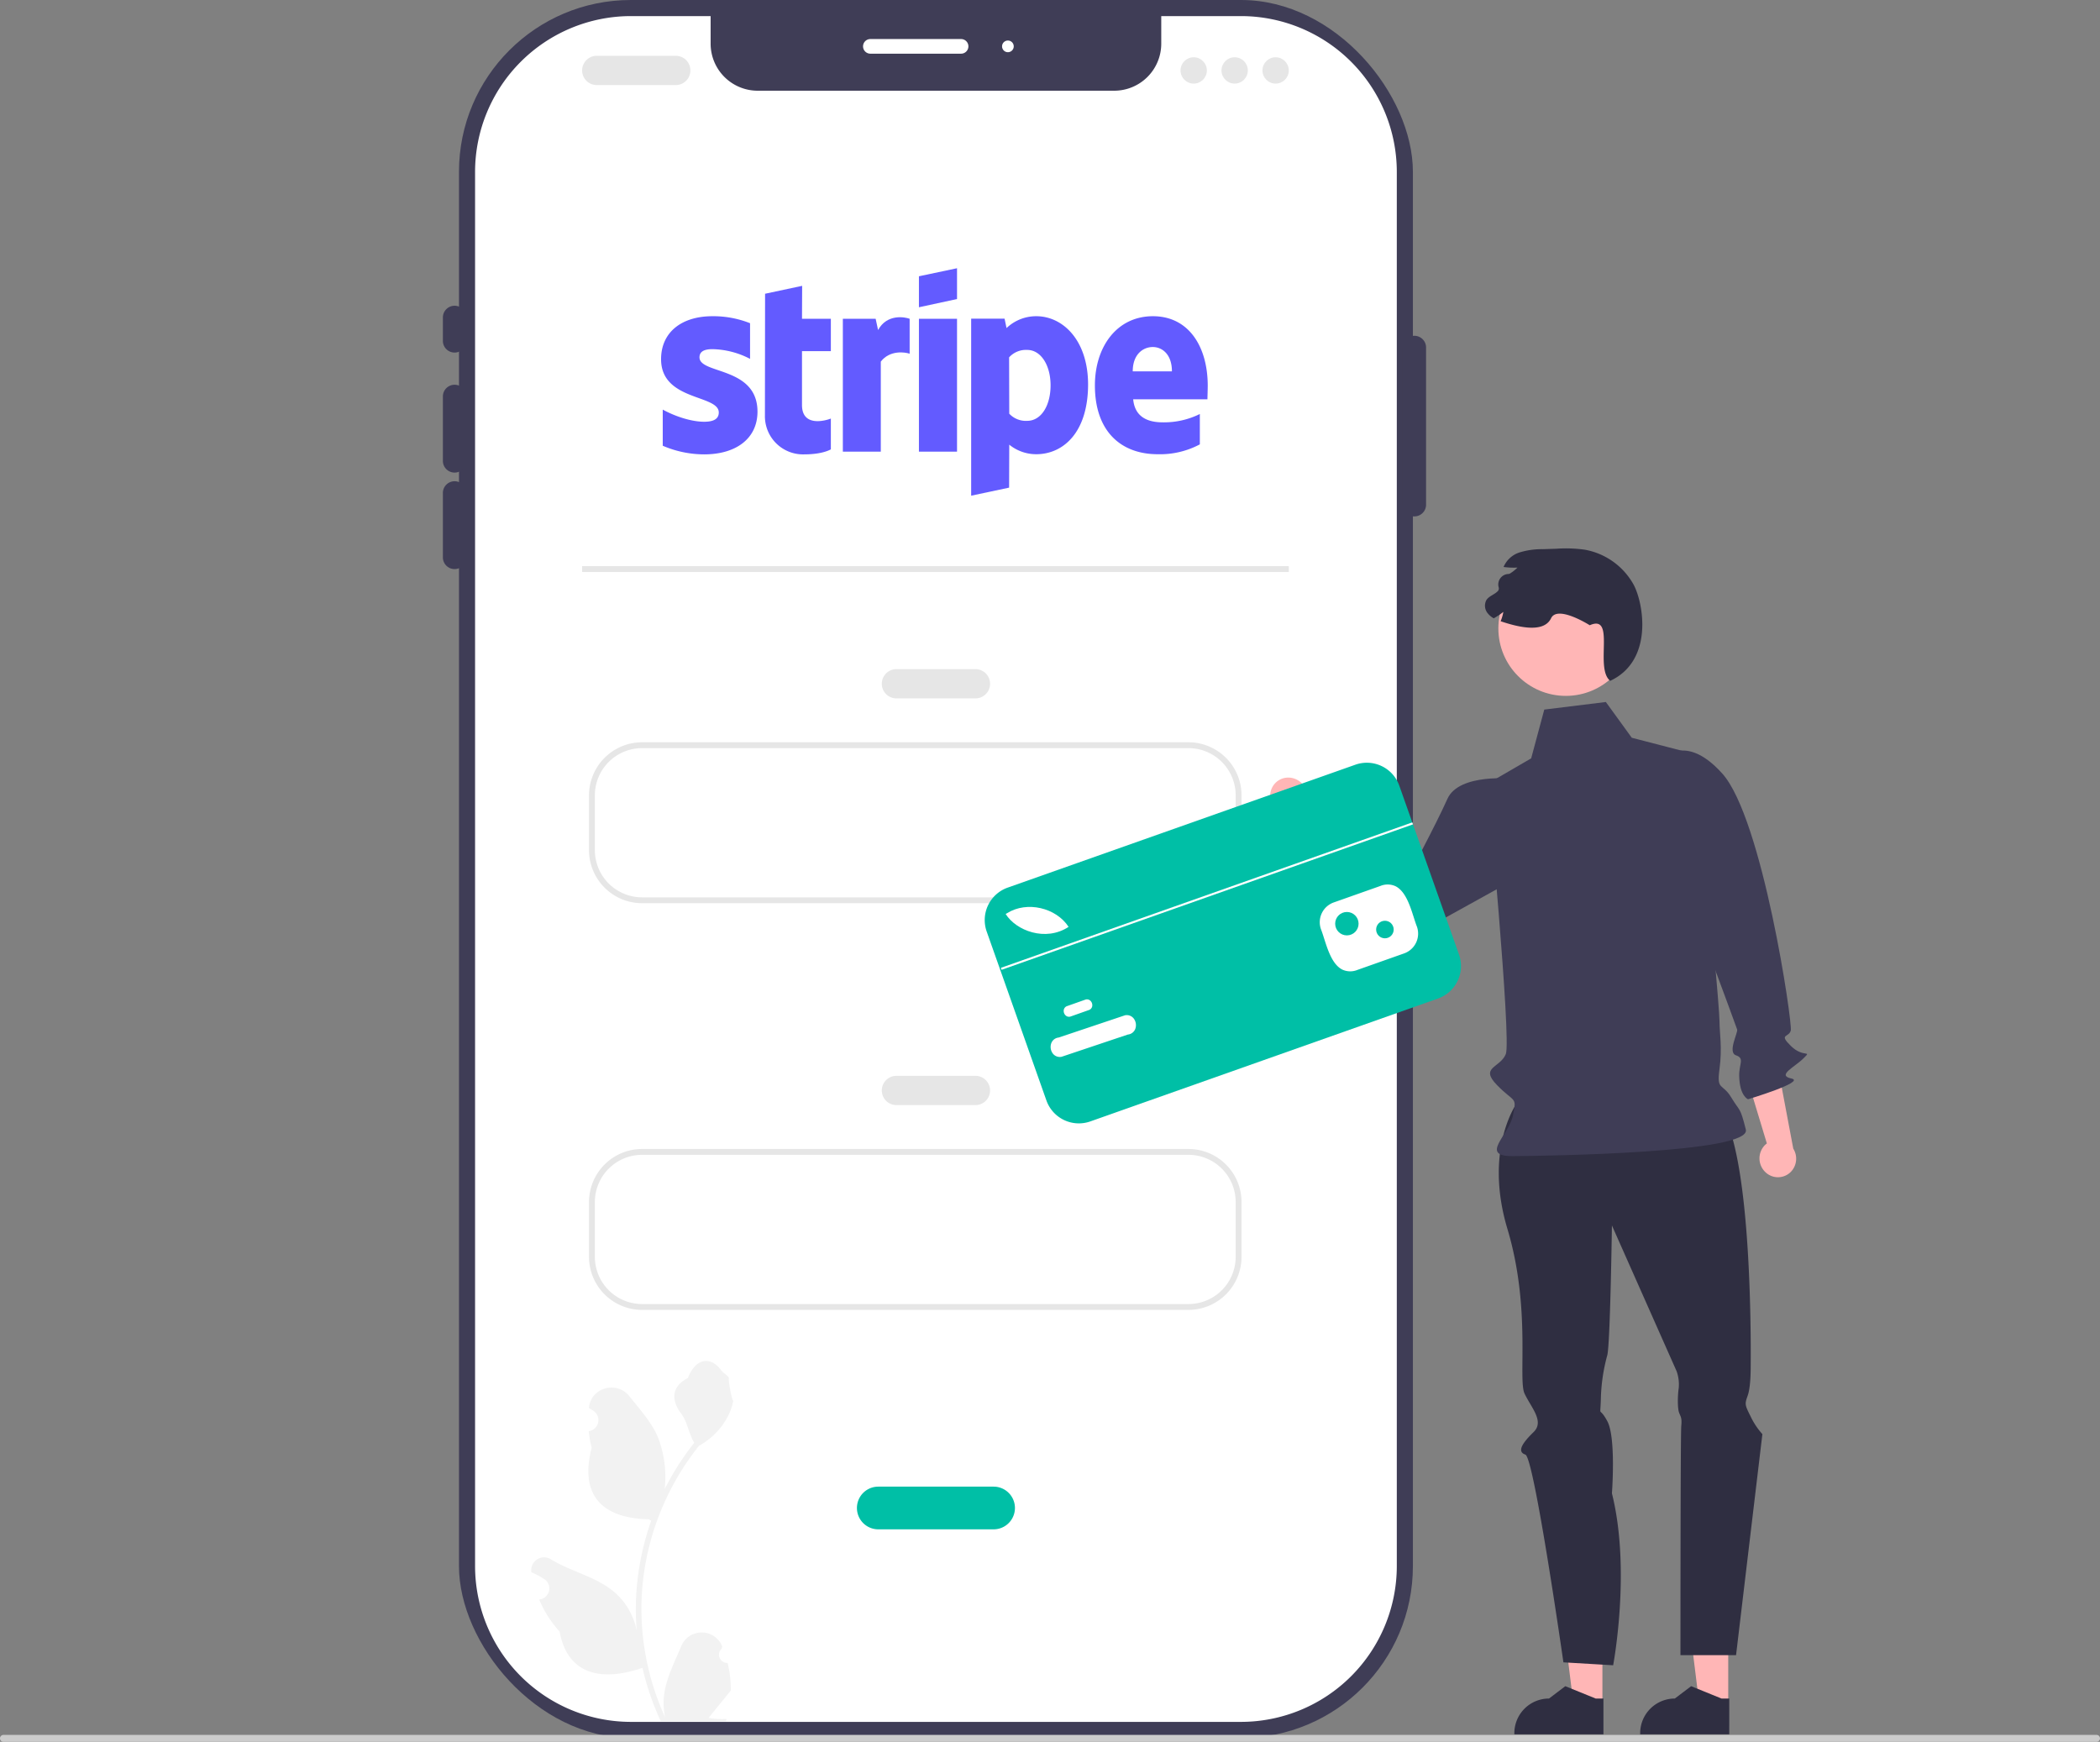 <svg data-name="Layer 1" xmlns="http://www.w3.org/2000/svg" width="717.67" height="595.329" viewBox="0 0 717.67 595.329" xmlns:xlink="http://www.w3.org/1999/xlink"><rect x="0" y="0" width="717.67" height="595.329" fill="#808080" stroke="none"/><rect x="156.855" width="326" height="594" rx="58.728" fill="#3f3d56"/><path d="M718.52,211.068v476.54a53.292,53.292,0,0,1-53.23,53.23h-208.54a53.292,53.292,0,0,1-53.23-53.23v-476.54a53.292,53.292,0,0,1,53.23-53.23h27.27v9.42a16.081,16.081,0,0,0,16.08,16.08h121.84a16.081,16.081,0,0,0,16.08-16.08v-9.42h27.27A53.292,53.292,0,0,1,718.52,211.068Z" transform="translate(-241.165 -152.335)" fill="#fff"/><path d="M396.52,272.835a4.005,4.005,0,0,1-4-4v-8a4,4,0,0,1,8,0v8A4.005,4.005,0,0,1,396.52,272.835Z" transform="translate(-241.165 -152.335)" fill="#3f3d56"/><path d="M396.52,313.857a4.005,4.005,0,0,1-4-4V287.835a4,4,0,0,1,8,0v22.021A4.005,4.005,0,0,1,396.52,313.857Z" transform="translate(-241.165 -152.335)" fill="#3f3d56"/><path d="M396.52,346.835a4.005,4.005,0,0,1-4-4V320.814a4,4,0,0,1,8,0v22.021A4.005,4.005,0,0,1,396.52,346.835Z" transform="translate(-241.165 -152.335)" fill="#3f3d56"/><path d="M724.52,328.835a4.005,4.005,0,0,1-4-4V271.102a4,4,0,0,1,8,0v53.733A4.005,4.005,0,0,1,724.52,328.835Z" transform="translate(-241.165 -152.335)" fill="#3f3d56"/><path d="M569.612,170.681h-31a2.5,2.5,0,0,1,0-5h31a2.5,2.5,0,0,1,0,5Z" transform="translate(-241.165 -152.335)" fill="#fff"/><circle cx="344.447" cy="15.846" r="2" fill="#fff"/><path d="M472.106,181.408h-27a5,5,0,0,1,0-10h27a5,5,0,0,1,0,10Z" transform="translate(-241.165 -152.335)" fill="#e6e6e6"/><path d="M574.52,391.03h-27a5,5,0,0,1,0-10h27a5,5,0,0,1,0,10Z" transform="translate(-241.165 -152.335)" fill="#e6e6e6"/><circle cx="407.941" cy="24.073" r="4.5" fill="#e6e6e6"/><circle cx="421.941" cy="24.073" r="4.5" fill="#e6e6e6"/><circle cx="435.941" cy="24.073" r="4.5" fill="#e6e6e6"/><path d="M647.323,461.03H460.59a18.154,18.154,0,0,1-18.134-18.134V424.164a18.154,18.154,0,0,1,18.134-18.134H647.323a18.154,18.154,0,0,1,18.134,18.134v18.732A18.154,18.154,0,0,1,647.323,461.03Zm-186.732-53a16.152,16.152,0,0,0-16.134,16.134v18.732a16.152,16.152,0,0,0,16.134,16.134H647.323a16.152,16.152,0,0,0,16.134-16.134V424.164a16.152,16.152,0,0,0-16.134-16.134Z" transform="translate(-241.165 -152.335)" fill="#e6e6e6"/><path d="M574.52,530.03h-27a5,5,0,0,1,0-10h27a5,5,0,0,1,0,10Z" transform="translate(-241.165 -152.335)" fill="#e6e6e6"/><path d="M580.723,675.03H541.317a7.297,7.297,0,1,1,0-14.595h39.405a7.297,7.297,0,1,1,0,14.595Z" transform="translate(-241.165 -152.335)" fill="#00bfa6"/><path d="M647.323,600.03H460.59a18.154,18.154,0,0,1-18.134-18.134V563.164a18.154,18.154,0,0,1,18.134-18.134H647.323a18.154,18.154,0,0,1,18.134,18.134v18.732A18.154,18.154,0,0,1,647.323,600.03Zm-186.732-53a16.152,16.152,0,0,0-16.134,16.134v18.732a16.152,16.152,0,0,0,16.134,16.134H647.323a16.152,16.152,0,0,0,16.134-16.134V563.164a16.152,16.152,0,0,0-16.134-16.134Z" transform="translate(-241.165 -152.335)" fill="#e6e6e6"/><rect x="198.94" y="193.5" width="241.5" height="2" fill="#e6e6e6"/><path d="M675.325,425.2a6.48,6.48,0,0,0,7.143,5.538,6.216,6.216,0,0,0,1.005-.215l13.435,18.182,11.625-3.571-21.097-22.918a6.462,6.462,0,0,0-6.753-4.08,6.184,6.184,0,0,0-5.381,6.895Q675.312,425.116,675.325,425.2Z" transform="translate(-241.165 -152.335)" fill="#ffb6b6"/><path d="M844.386,552.853a6.48,6.48,0,0,1-.173-9.037,6.217,6.217,0,0,1,.773-.677l-6.551-21.637,9.809-7.187,5.77,30.61a6.462,6.462,0,0,1-.763,7.852,6.184,6.184,0,0,1-8.744.195Q844.446,552.913,844.386,552.853Z" transform="translate(-241.165 -152.335)" fill="#ffb6b6"/><polygon points="547.623 582.429 537.722 582.428 533.012 544.238 547.625 544.239 547.623 582.429" fill="#ffb6b6"/><path d="M789.136,745.093l-30.447-.001v-.385a11.851,11.851,0,0,1,11.851-11.851h.001l5.562-4.219,10.377,4.22,2.658 0Z" transform="translate(-241.165 -152.335)" fill="#2f2e41"/><polygon points="590.623 582.429 580.722 582.428 576.012 544.238 590.625 544.239 590.623 582.429" fill="#ffb6b6"/><path d="M832.136,745.093l-30.447-.001v-.385a11.851,11.851,0,0,1,11.851-11.851h.001l5.562-4.219,10.377,4.22,2.658 0Z" transform="translate(-241.165 -152.335)" fill="#2f2e41"/><path d="M759.456,529.488s-11.27,15.712-3.135,42.856,3.568,51.412,5.852,56.278,6.88,9.487,3.082,13.177-5.798,6.689-2.798,7.689,13,71,13,71l17,1s6.158-32.517-.421-58.758c0,0,1.444-19.05-1.567-24.646s-2.421-.548-2.216-7.572a61.67,61.67,0,0,1,2.205-15.024c1-4,1.579-44.315,1.579-44.315L814.136,620.972a13.321,13.321,0,0,1,.73,5.761c-.409,2.756-.413,6.874.089,8.315s1.061,1.744.781,4.592-.279,78.391-.279,78.391h19l9-75.542a24.752,24.752,0,0,1-4-6c-2-4-2.078-4.22-1.039-7.11s1.039-8.52,1.039-10.205,1.039-78.182-11.981-89.434S759.456,529.488,759.456,529.488Z" transform="translate(-241.165 -152.335)" fill="#2f2e41"/><path d="M817.803,409.403l-18.981-4.918-8.86-12.22L768.921,394.851l-4.479,16.668-14.98,8.695s8.279,87.572,6.31,92.38-9.031,4.412-3,10.61,6.83,3.702,5.43,10.45-11.601,13.89,0,13.819,81.601-1.071,79.601-9.071-1.968-5.969-4.984-10.984-5.045-2.213-4.031-9.614.015-12.401.015-16.401-3.351-40.349-3.351-40.349Z" transform="translate(-241.165 -152.335)" fill="#3f3d56"/><path d="M758.582,418.534s-18.78-2.132-22.78,6.868-14.081,27.74-14.081,27.74-7.859-8.222-8.62-11.949c-.646-3.164-1.001,2.121-6.28-3.6-2.366-2.564-.366-2.564-3.366-3.564l-6-2-10,9s-.196,10.874,5,11-2-2,5,5c3.614,3.614.299,3.015,6.323,6.694s5.344,3.663,7.184,5.671,11.714,3.469,11.714,3.469l44.22-24.47Z" transform="translate(-241.165 -152.335)" fill="#3f3d56"/><path d="M807.934,413.186s8.053-11.799,21.817,3.53,24.055,85.305,23.409,87.817-4.275,1.071.039,5.291,7.315,1.22,4.315,4.22-9.261,5.823-4.131,6.912-14.827,7.08-14.827,7.08-2.908-1.063-3.031-8.07c-.069-3.936,1.931-5.936-1.069-6.936s.689-7.678.374-8.832-19.316-52.154-19.316-52.154Z" transform="translate(-241.165 -152.335)" fill="#3f3d56"/><circle cx="535.118" cy="214.782" r="23.056" fill="#ffb6b6"/><path d="M791.456,385.03c-5.45-4.26,2-23-7-19,0,0-11-7-13.21-2.4-2.559,5.326-11.66,2.91-17.25,1.03a13.582,13.582,0,0,0,.93-3.19,25.538,25.538,0,0,1-3.27,2.19,6.638,6.638,0,0,1-2-1.64,4.062,4.062,0,0,1-.51-4.61c.93-1.43,2.85-1.87,3.98-3.14a1.367,1.367,0,0,0,.188-1.256,3.594,3.594,0,0,1,3.22-4.5,1.292,1.292,0,0,0,.613-.133,14.011,14.011,0,0,0,2.61-2.06,25.902,25.902,0,0,1-3.94-.11c-.27-.03-.54-.06-.81-.1a8.856,8.856,0,0,1,5.47-4.97,26.015,26.015,0,0,1,7.92-1.11c1.55-.05,3.1-.1,4.64-.15a46.398,46.398,0,0,1,9.79.34,23.908,23.908,0,0,1,16.57,11.84C802.786,358.21,806.456,378.03,791.456,385.03Z" transform="translate(-241.165 -152.335)" fill="#2f2e41"/><path d="M732.623,493.595,613.773,535.615a11.765,11.765,0,0,1-14.996-7.162L578.36,470.707a11.765,11.765,0,0,1,7.162-14.996L704.372,413.69a11.765,11.765,0,0,1,14.996,7.162l20.417,57.746A11.765,11.765,0,0,1,732.623,493.595Z" transform="translate(-241.165 -152.335)" fill="#00bfa6"/><path d="M606.356,469.118c-7.878,5.184-17.975,1.283-21.506-4.4l.563-.32C592.12,460.218,602.08,462.547,606.356,469.118Z" transform="translate(-241.165 -152.335)" fill="#fff"/><path d="M705.078,483.825a6.447,6.447,0,0,1-5.161-.093c-3.382-1.68-4.969-6.663-6.245-10.667-.371-1.165-.722-2.265-1.078-3.164l-.005-.014a7.171,7.171,0,0,1,4.345-9.104l15.986-5.652a6.443,6.443,0,0,1,5.155.092c3.381,1.678,4.97,6.659,6.246,10.662.372,1.167.724,2.27,1.082,3.17a7.175,7.175,0,0,1-4.344,9.119Z" transform="translate(-241.165 -152.335)" fill="#fff"/><path d="M607.119,499.727a1.688,1.688,0,0,1-1.717-.285,2.112,2.112,0,0,1-.691-1.952,1.694,1.694,0,0,1,1.19-1.314l6.084-2.151a1.697,1.697,0,0,1,1.75.275,2.112,2.112,0,0,1,.69,1.952,1.702,1.702,0,0,1-1.19,1.312l-6.084,2.151Z" transform="translate(-241.165 -152.335)" fill="#fff"/><path d="M603.887,513.533a2.992,2.992,0,0,1-2.889-1.08,3.743,3.743,0,0,1-.538-3.63,3.003,3.003,0,0,1,2.516-1.88l22.663-7.605a3.008,3.008,0,0,1,2.95,1.074,3.743,3.743,0,0,1,.536,3.63,3.016,3.016,0,0,1-2.516,1.877l-22.663,7.605Z" transform="translate(-241.165 -152.335)" fill="#fff"/><rect x="579.062" y="458.258" width="149.135" height="0.712" transform="translate(-356.656 91.774) rotate(-19.472)" fill="#fff"/><circle cx="460.291" cy="315.695" r="4" fill="#00bfa6"/><circle cx="473.291" cy="317.695" r="3" fill="#00bfa6"/><path d="M500.036,293c0,9.29-7.42,14.63-18.22,14.63a36.016,36.016,0,0,1-14.16-2.95v-12.35c4.36,2.38,9.86,4.15,14.16,4.15,2.91,0,4.99-.78,4.99-3.17,0-6.17-19.72-3.89-19.72-18.21,0-9.19,7-14.69,17.54-14.69a34.117,34.117,0,0,1,12.87,2.39v12.19a28.946,28.946,0,0,0-12.87-3.32c-2.75,0-4.41.78-4.41,2.8C480.216,280.29,499.986,277.54,500.036,293Z" transform="translate(-241.165 -152.335)" fill="#635bff" fill-rule="evenodd"/><path d="M515.246,261.29h9.86v11.06h-9.86v18.42c0,7.68,8.2,5.29,9.86,4.62v10.53c-1.72.94-4.83,1.71-9.09,1.71a13.034,13.034,0,0,1-13.44-13.33l.05-41.57,12.67-2.7Z" transform="translate(-241.165 -152.335)" fill="#635bff" fill-rule="evenodd"/><path d="M552.036,261.29v11.94c-1.61-.57-6.8-1.3-9.86,2.7v30.77h-12.97v-45.41h11.21l.83,3.84C544.306,259.53,550.376,260.67,552.036,261.29Z" transform="translate(-241.165 -152.335)" fill="#635bff" fill-rule="evenodd"/><polygon points="314.041 94.425 327.061 91.675 327.061 102.205 314.041 105.015 314.041 94.425" fill="#635bff" fill-rule="evenodd"/><rect x="314.041" y="108.955" width="13.02" height="45.41" fill="#635bff"/><path d="M595.316,260.41a14.68,14.68,0,0,0-10.17,4.05l-.67-3.22h-11.42v60.51l12.97-2.75.05-14.69a14.621,14.621,0,0,0,9.19,3.27c9.29,0,17.75-7.47,17.75-23.92C612.966,268.61,604.396,260.41,595.316,260.41Zm-3.11,35.76a7.78,7.78,0,0,1-6.13-2.44l-.05-19.26a7.746,7.746,0,0,1,6.18-2.54c4.72,0,7.99,5.29,7.99,12.09C600.196,290.98,596.976,296.17,592.206,296.17Z" transform="translate(-241.165 -152.335)" fill="#635bff" fill-rule="evenodd"/><path d="M653.906,284.18c0-13.29-6.43-23.77-18.73-23.77-12.35,0-19.83,10.48-19.83,23.66,0,15.62,8.83,23.51,21.49,23.51a28.929,28.929,0,0,0,14.37-3.37v-10.38a27.56,27.56,0,0,1-12.71,2.85c-5.03,0-9.5-1.76-10.07-7.88h25.38C653.806,288.12,653.906,285.42,653.906,284.18Zm-25.63-4.93c0-5.87,3.58-8.31,6.85-8.31,3.16,0,6.54,2.44,6.54,8.31Z" transform="translate(-241.165 -152.335)" fill="#635bff" fill-rule="evenodd"/><path d="M241.165,746.475a1.186,1.186,0,0,0,1.19,1.19h715.29a1.19,1.19,0,0,0,0-2.38H242.355A1.187,1.187,0,0,0,241.165,746.475Z" transform="translate(-241.165 -152.335)" fill="#ccc"/><path d="M489.819,720.688a2.807,2.807,0,0,1-2.035-4.866l.192-.765q-.038-.092-.076-.184a7.539,7.539,0,0,0-13.907.052c-2.275,5.478-5.17,10.966-5.883,16.758a22.303,22.303,0,0,0,.392,7.671,89.419,89.419,0,0,1-8.134-37.139,86.307,86.307,0,0,1,.535-9.628q.443-3.931,1.231-7.807A90.456,90.456,0,0,1,480.072,646.443a24.073,24.073,0,0,0,10.012-10.387,18.363,18.363,0,0,0,1.67-5.018c-.487.064-1.838-7.359-1.47-7.815-.679-1.031-1.895-1.543-2.637-2.549-3.689-5.002-8.773-4.129-11.426,2.669-5.669,2.861-5.724,7.606-2.245,12.169,2.213,2.903,2.517,6.832,4.459,9.94-.2.256-.408.503-.607.759a91.04,91.04,0,0,0-9.502,15.054,37.846,37.846,0,0,0-2.259-17.579c-2.163-5.217-6.216-9.611-9.786-14.122-4.288-5.418-13.08-3.053-13.836,3.814q-.011.1-.021.199.795.449,1.557.952a3.808,3.808,0,0,1-1.535,6.93l-.078.012a37.89,37.89,0,0,0,.999,5.665c-4.579,17.71,5.307,24.16,19.424,24.45.312.16.615.32.927.471a92.924,92.924,0,0,0-5.002,23.539,88.135,88.135,0,0,0,.064,14.231l-.024-.168a23.289,23.289,0,0,0-7.95-13.448c-6.118-5.026-14.762-6.877-21.363-10.916a4.371,4.371,0,0,0-6.694,4.252q.013.088.027.176a25.581,25.581,0,0,1,2.868,1.382q.795.449,1.557.952a3.808,3.808,0,0,1-1.535,6.93l-.078.012c-.056.008-.104.016-.16.024a37.923,37.923,0,0,0,6.975,10.923c2.863,15.46,15.162,16.927,28.318,12.425h.008a92.898,92.898,0,0,0,6.24,18.218h22.293c.08-.248.152-.503.224-.751a25.329,25.329,0,0,1-6.169-.367c1.654-2.03,3.308-4.075,4.962-6.105a1.384,1.384,0,0,0,.104-.12c.839-1.039,1.686-2.069,2.525-3.108l0-.001a37.101,37.101,0,0,0-1.087-9.451Z" transform="translate(-241.165 -152.335)" fill="#f2f2f2"/></svg>